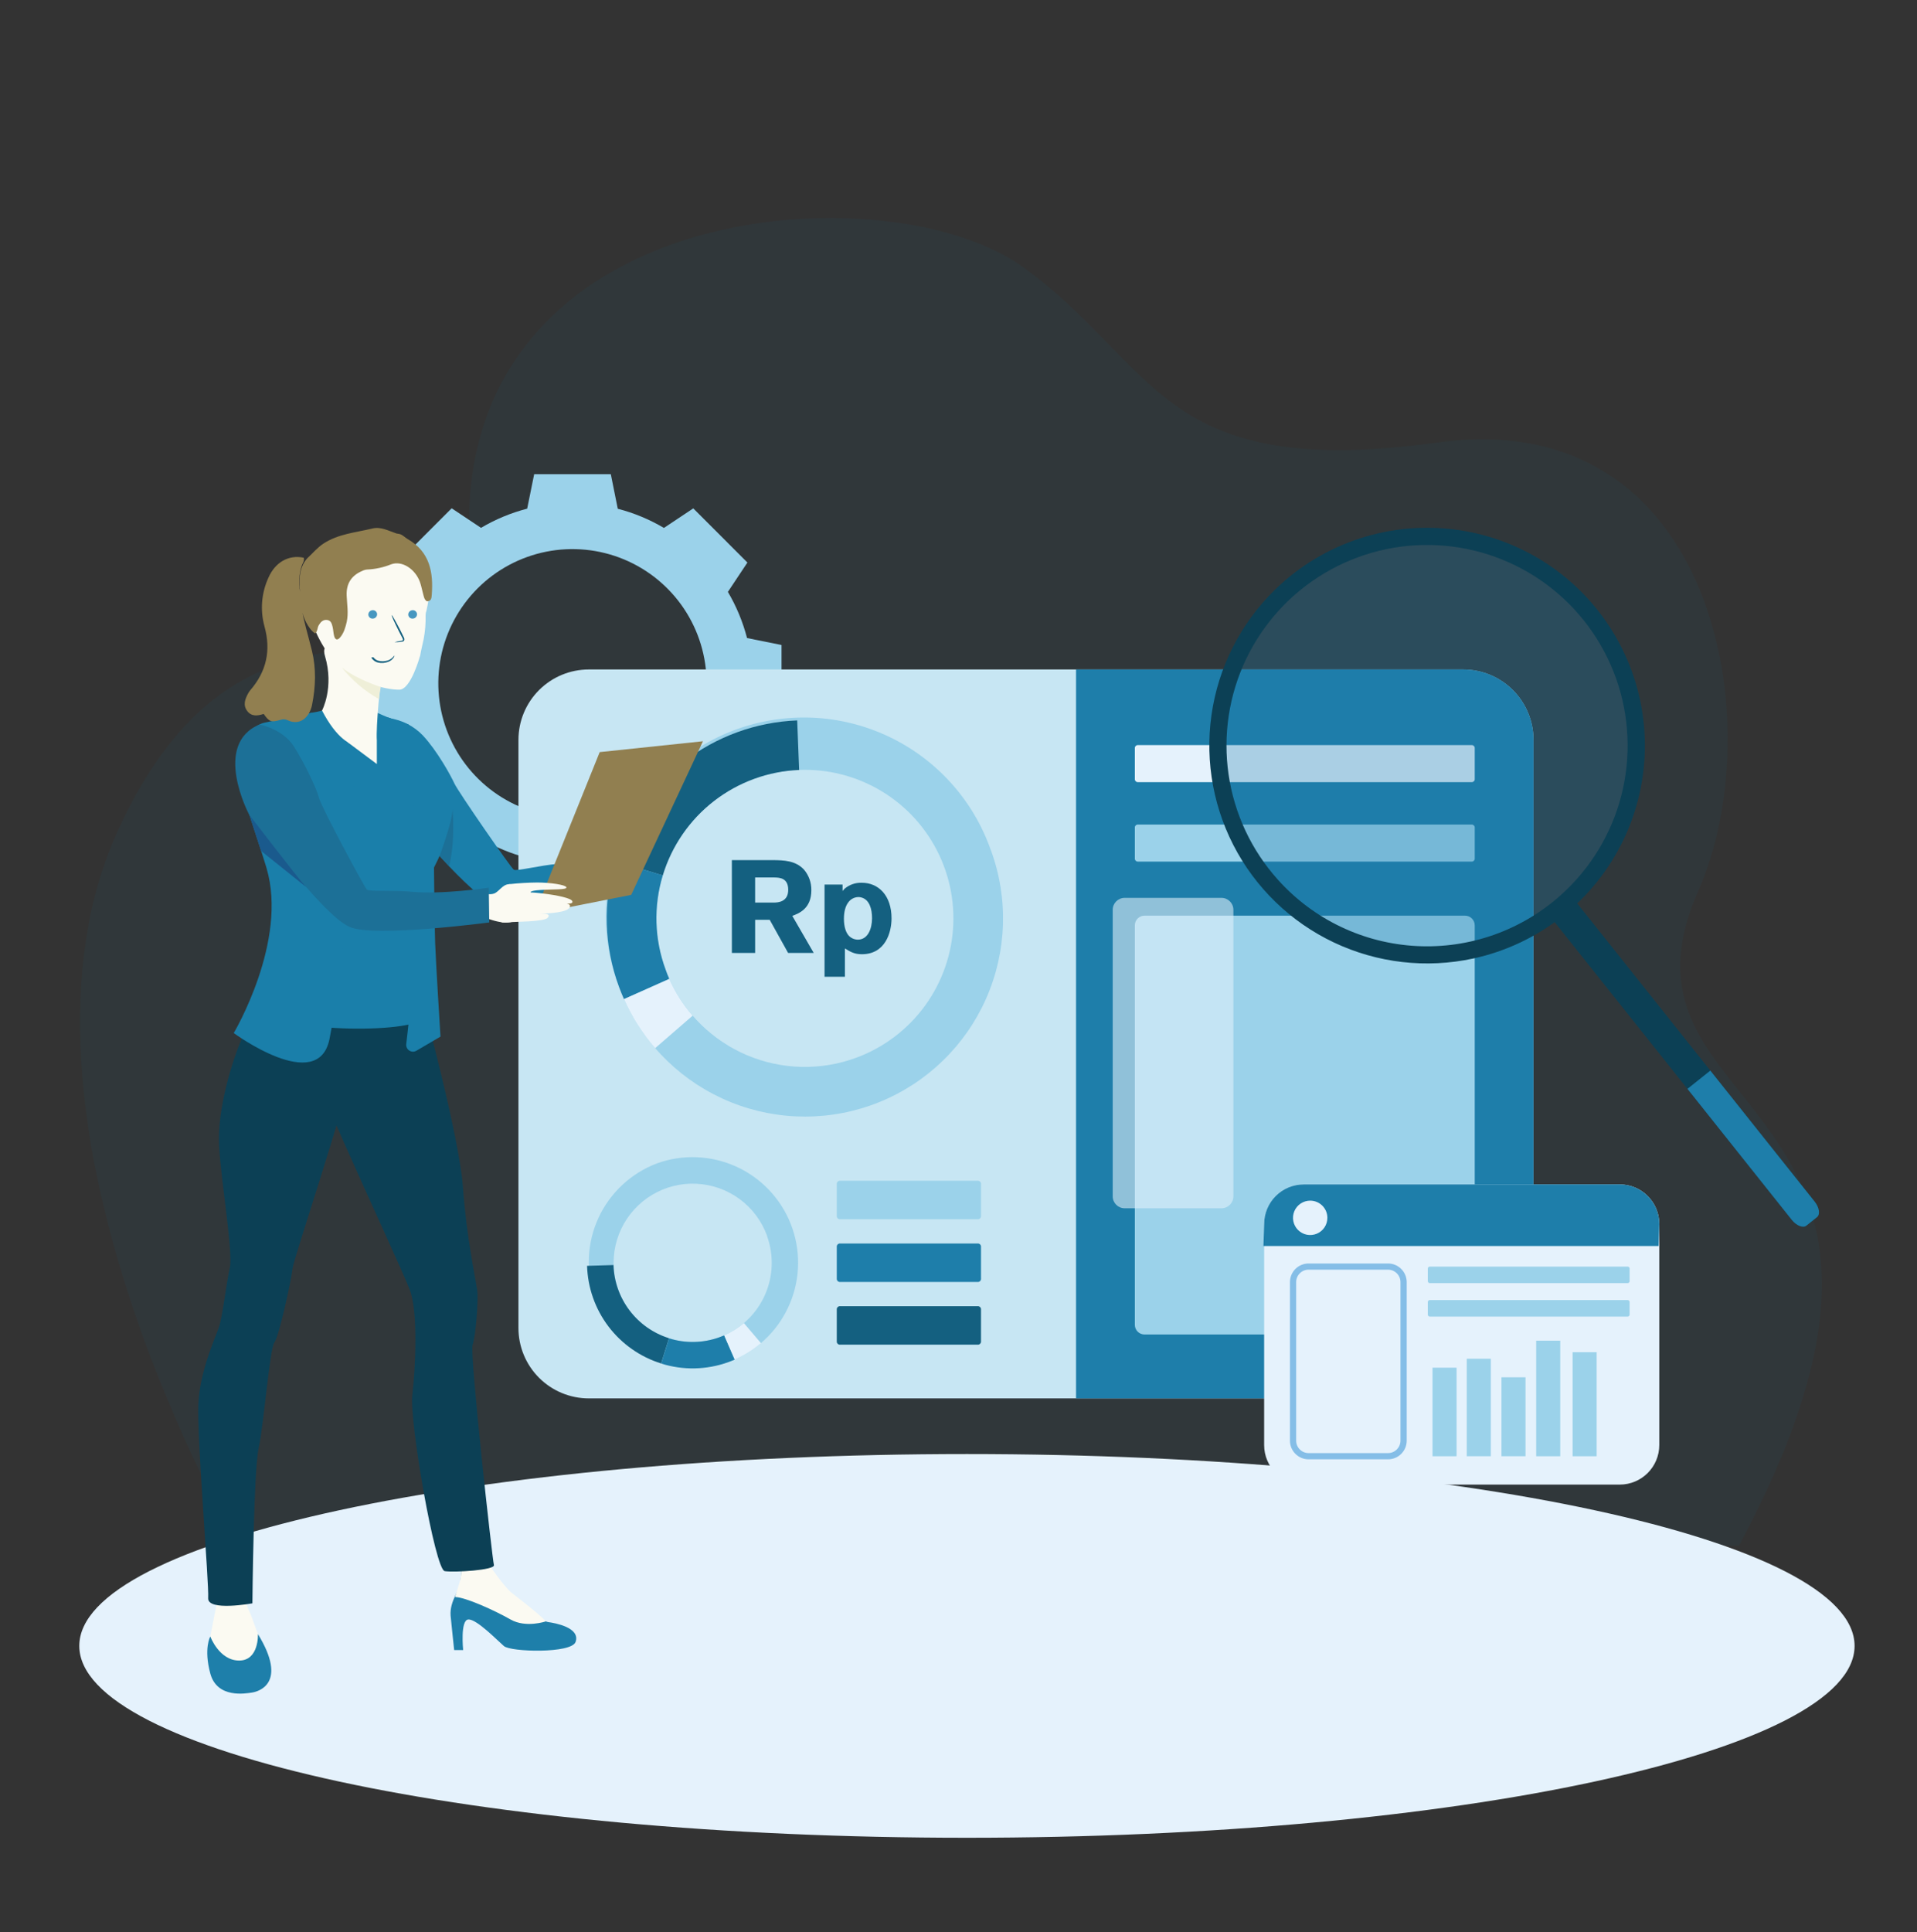 <svg width="130" height="131" viewBox="0 0 130 131" fill="none" xmlns="http://www.w3.org/2000/svg">
<rect x="0" y="0" width="130" height="131" fill="#333333" stroke="none"/>
<path opacity="0.1" d="M117.924 104.797L16.15 104.753C16.15 104.753 -1.05 75.556 8.123 56.025C17.297 36.493 30.694 50.279 31.811 36.163C31.848 35.682 31.818 35.212 31.818 34.751C31.818 34.642 31.818 34.534 31.824 34.425C32.167 26.326 36.46 21.083 42.129 18.074C42.312 17.977 42.49 17.883 42.682 17.79C51.715 13.28 63.932 14.208 69.339 18.085C78.54 24.683 78.487 32.623 97.483 30.002C116.478 27.38 120.101 49.289 115.155 60.444C108.139 76.283 134.616 73.685 117.924 104.797Z" fill="#196181"/>
<path d="M65.572 124.599C98.817 124.599 125.767 118.775 125.767 111.591C125.767 104.407 98.817 98.583 65.572 98.583C32.327 98.583 5.377 104.407 5.377 111.591C5.377 118.775 32.327 124.599 65.572 124.599Z" fill="#E5F2FC"/>
<path d="M50.66 43.259C50.375 42.16 49.938 41.107 49.361 40.13L50.685 38.14L48.85 36.304L47.014 34.468L45.023 35.793C44.046 35.215 42.992 34.778 41.893 34.493L41.422 32.151H36.224L35.75 34.487C34.651 34.772 33.597 35.209 32.62 35.787L30.63 34.462L28.795 36.298L26.963 38.135L28.287 40.125C27.709 41.102 27.272 42.156 26.987 43.254L24.645 43.725V48.918L26.987 49.39C27.272 50.489 27.709 51.542 28.287 52.519L26.963 54.51L28.794 56.352L30.629 58.188L32.619 56.863C33.596 57.44 34.65 57.877 35.748 58.162L36.219 60.503H41.412L41.889 58.166C42.987 57.881 44.041 57.444 45.018 56.867L47.009 58.191L48.848 56.352L50.684 54.516L49.36 52.525C49.937 51.548 50.374 50.494 50.659 49.396L53 48.924V43.73L50.66 43.259ZM38.82 55.424C37.021 55.424 35.262 54.89 33.766 53.891C32.27 52.891 31.104 51.47 30.415 49.808C29.727 48.145 29.547 46.316 29.898 44.551C30.249 42.787 31.115 41.166 32.387 39.893C33.66 38.621 35.281 37.754 37.045 37.403C38.81 37.052 40.639 37.233 42.302 37.921C43.964 38.61 45.385 39.776 46.385 41.272C47.384 42.768 47.918 44.527 47.918 46.326C47.918 48.739 46.959 51.053 45.253 52.759C43.547 54.465 41.233 55.424 38.82 55.424Z" fill="#9BD2EA"/>
<path d="M39.93 45.39H99.221C100.486 45.39 101.7 45.893 102.595 46.788C103.49 47.683 103.993 48.897 103.993 50.163V90.039C103.993 91.304 103.491 92.518 102.596 93.413C101.701 94.308 100.487 94.81 99.222 94.81H39.93C38.664 94.81 37.451 94.308 36.556 93.413C35.661 92.518 35.158 91.304 35.158 90.039V50.161C35.158 48.896 35.661 47.682 36.556 46.787C37.451 45.892 38.664 45.39 39.93 45.39Z" fill="#C7E6F3"/>
<path d="M44.556 78.874C42.801 79.537 41.376 80.862 40.588 82.564C39.8 84.267 39.713 86.211 40.344 87.977C40.975 89.744 42.275 91.192 43.963 92.01C45.652 92.828 47.594 92.95 49.371 92.35C49.523 92.296 49.672 92.237 49.818 92.174C51.521 91.434 52.871 90.061 53.58 88.344C54.29 86.628 54.304 84.703 53.621 82.976C52.937 81.249 51.608 79.856 49.916 79.09C48.224 78.325 46.3 78.247 44.552 78.874H44.556ZM52.019 83.81C52.48 85.091 52.435 86.499 51.895 87.748C51.355 88.998 50.36 89.995 49.111 90.537C49.002 90.585 48.891 90.629 48.777 90.669C47.777 91.026 46.695 91.078 45.666 90.819C44.638 90.56 43.709 90.002 42.997 89.215C42.285 88.429 41.823 87.449 41.668 86.399C41.513 85.35 41.673 84.278 42.127 83.319C42.581 82.361 43.309 81.558 44.219 81.013C45.129 80.468 46.181 80.205 47.24 80.258C48.3 80.31 49.32 80.675 50.172 81.307C51.024 81.939 51.669 82.81 52.027 83.808L52.019 83.81Z" fill="#9BD2EA"/>
<path d="M45.368 90.733L44.834 92.442C43.413 91.999 42.165 91.122 41.264 89.936C40.364 88.749 39.857 87.311 39.812 85.822L41.602 85.769C41.638 86.885 42.019 87.961 42.694 88.85C43.368 89.739 44.303 90.396 45.368 90.73V90.733Z" fill="#146080"/>
<path d="M49.111 90.537L49.826 92.18C49.68 92.243 49.531 92.3 49.38 92.356C47.916 92.882 46.321 92.915 44.838 92.448L45.371 90.739C46.483 91.089 47.679 91.064 48.776 90.669C48.887 90.622 48.998 90.579 49.111 90.537Z" fill="#1E7EAA"/>
<path d="M51.604 91.064C51.068 91.52 50.468 91.894 49.823 92.174L49.111 90.537C49.595 90.327 50.046 90.047 50.447 89.705L51.604 91.064Z" fill="#E5F2FC"/>
<path d="M67.19 57.631C66.6 55.951 65.683 54.405 64.49 53.082C63.297 51.76 61.854 50.688 60.243 49.929C58.632 49.169 56.887 48.738 55.108 48.659C53.329 48.581 51.552 48.857 49.88 49.471C48.209 50.086 46.676 51.026 45.372 52.238C44.068 53.45 43.017 54.91 42.282 56.532C41.546 58.154 41.141 59.905 41.089 61.685C41.037 63.465 41.339 65.238 41.978 66.9C42.082 67.183 42.195 67.462 42.316 67.734C43.734 70.919 46.335 73.428 49.569 74.731C52.803 76.034 56.416 76.028 59.646 74.715C62.876 73.402 65.469 70.885 66.876 67.695C68.284 64.506 68.397 60.894 67.19 57.623V57.631ZM58.061 71.715C55.664 72.6 53.02 72.539 50.667 71.546C48.313 70.552 46.425 68.7 45.387 66.365C45.296 66.162 45.211 65.953 45.133 65.741C44.446 63.872 44.328 61.84 44.794 59.904C45.261 57.968 46.291 56.214 47.755 54.863C49.219 53.512 51.05 52.626 53.018 52.316C54.985 52.006 57 52.287 58.808 53.123C60.616 53.958 62.136 55.311 63.175 57.01C64.214 58.709 64.726 60.678 64.646 62.668C64.566 64.658 63.898 66.58 62.726 68.19C61.553 69.801 59.93 71.027 58.061 71.715Z" fill="#9BD2EA"/>
<path d="M44.944 59.354L41.727 58.381C42.536 55.707 44.159 53.351 46.37 51.642C48.581 49.932 51.269 48.954 54.061 48.843L54.192 52.203C52.099 52.287 50.084 53.021 48.427 54.302C46.769 55.584 45.552 57.349 44.944 59.354Z" fill="#146080"/>
<path d="M45.387 66.37L42.316 67.74C42.196 67.468 42.082 67.189 41.978 66.906C40.966 64.168 40.877 61.174 41.727 58.381L44.944 59.354C44.31 61.447 44.378 63.69 45.139 65.741C45.211 65.957 45.295 66.167 45.387 66.37Z" fill="#1E7EAA"/>
<path d="M44.429 71.065C43.564 70.067 42.852 68.947 42.316 67.74L45.387 66.37C45.788 67.275 46.322 68.115 46.97 68.863L44.429 71.065Z" fill="#E5F2FC"/>
<path d="M103.993 50.161V90.039C103.993 91.304 103.49 92.518 102.595 93.413C101.7 94.308 100.487 94.811 99.221 94.811H72.971V45.39H99.221C100.487 45.39 101.7 45.892 102.595 46.787C103.49 47.682 103.993 48.896 103.993 50.161Z" fill="#1E7EAA"/>
<path d="M99.811 50.517H77.154C77.046 50.517 76.958 50.605 76.958 50.714V52.832C76.958 52.941 77.046 53.028 77.154 53.028H99.811C99.92 53.028 100.008 52.941 100.008 52.832V50.714C100.008 50.605 99.92 50.517 99.811 50.517Z" fill="#E5F2FC"/>
<path d="M99.811 55.904H77.154C77.046 55.904 76.958 55.992 76.958 56.1V58.219C76.958 58.327 77.046 58.415 77.154 58.415H99.811C99.92 58.415 100.008 58.327 100.008 58.219V56.1C100.008 55.992 99.92 55.904 99.811 55.904Z" fill="#9BD2EA"/>
<path d="M99.349 62.081H77.616C77.253 62.081 76.958 62.376 76.958 62.74V89.82C76.958 90.183 77.253 90.478 77.616 90.478H99.349C99.713 90.478 100.008 90.183 100.008 89.82V62.74C100.008 62.376 99.713 62.081 99.349 62.081Z" fill="#9BD2EA"/>
<g opacity="0.58">
<path d="M82.832 60.874H76.267C75.82 60.874 75.457 61.237 75.457 61.684V81.111C75.457 81.558 75.82 81.921 76.267 81.921H82.832C83.279 81.921 83.642 81.558 83.642 81.111V61.684C83.642 61.237 83.279 60.874 82.832 60.874Z" fill="#E1F1FB"/>
</g>
<path d="M66.322 80.055H56.95C56.837 80.055 56.745 80.147 56.745 80.26V82.459C56.745 82.572 56.837 82.664 56.95 82.664H66.322C66.435 82.664 66.526 82.572 66.526 82.459V80.26C66.526 80.147 66.435 80.055 66.322 80.055Z" fill="#9BD2EA"/>
<path d="M66.322 84.308H56.95C56.837 84.308 56.745 84.4 56.745 84.513V86.712C56.745 86.825 56.837 86.916 56.95 86.916H66.322C66.435 86.916 66.526 86.825 66.526 86.712V84.513C66.526 84.4 66.435 84.308 66.322 84.308Z" fill="#1E7EAA"/>
<path d="M66.322 88.559H56.95C56.837 88.559 56.745 88.651 56.745 88.764V90.963C56.745 91.076 56.837 91.168 56.95 91.168H66.322C66.435 91.168 66.526 91.076 66.526 90.963V88.764C66.526 88.651 66.435 88.559 66.322 88.559Z" fill="#146080"/>
<path d="M109.839 80.303H88.411C86.928 80.303 85.727 81.505 85.727 82.987V97.971C85.727 99.454 86.928 100.655 88.411 100.655H109.839C111.322 100.655 112.523 99.454 112.523 97.971V82.987C112.523 81.505 111.322 80.303 109.839 80.303Z" fill="#E5F2FC"/>
<path d="M112.523 82.987L112.477 84.478H85.68L85.727 82.987C85.727 82.635 85.796 82.286 85.931 81.96C86.066 81.634 86.263 81.338 86.513 81.089C86.762 80.84 87.058 80.642 87.383 80.507C87.709 80.372 88.058 80.303 88.411 80.303H109.837C110.19 80.303 110.539 80.372 110.865 80.507C111.191 80.641 111.487 80.839 111.736 81.088C111.986 81.338 112.184 81.634 112.319 81.96C112.454 82.285 112.523 82.635 112.523 82.987Z" fill="#1E7EAA"/>
<path d="M94.129 98.94H88.74C88.406 98.94 88.084 98.807 87.847 98.57C87.61 98.334 87.477 98.012 87.477 97.677V86.926C87.477 86.591 87.611 86.27 87.847 86.033C88.084 85.797 88.406 85.663 88.74 85.663H94.129C94.465 85.663 94.786 85.796 95.023 86.033C95.26 86.27 95.394 86.591 95.394 86.926V97.675C95.395 97.841 95.362 98.006 95.299 98.159C95.235 98.313 95.142 98.452 95.024 98.57C94.907 98.687 94.767 98.781 94.614 98.844C94.46 98.908 94.296 98.94 94.129 98.94ZM88.74 86.083C88.517 86.083 88.303 86.172 88.145 86.33C87.987 86.488 87.898 86.702 87.898 86.926V97.675C87.898 97.898 87.987 98.113 88.145 98.271C88.303 98.429 88.517 98.518 88.74 98.518H94.129C94.353 98.518 94.567 98.429 94.725 98.271C94.883 98.113 94.972 97.898 94.972 97.675V86.926C94.972 86.702 94.883 86.488 94.725 86.33C94.567 86.172 94.353 86.083 94.129 86.083H88.74Z" fill="#85BEE7"/>
<path d="M110.379 85.875H96.959C96.885 85.875 96.826 85.934 96.826 86.007V86.861C96.826 86.934 96.885 86.993 96.959 86.993H110.379C110.452 86.993 110.511 86.934 110.511 86.861V86.007C110.511 85.934 110.452 85.875 110.379 85.875Z" fill="#9BD2EA"/>
<path d="M110.379 88.145H96.959C96.885 88.145 96.826 88.204 96.826 88.278V89.131C96.826 89.204 96.885 89.263 96.959 89.263H110.379C110.452 89.263 110.511 89.204 110.511 89.131V88.278C110.511 88.204 110.452 88.145 110.379 88.145Z" fill="#9BD2EA"/>
<path d="M90.015 82.567C90.015 82.798 89.947 83.023 89.819 83.215C89.691 83.407 89.509 83.556 89.296 83.645C89.084 83.733 88.849 83.756 88.623 83.712C88.397 83.667 88.189 83.556 88.026 83.393C87.863 83.23 87.752 83.022 87.707 82.796C87.662 82.57 87.685 82.336 87.773 82.123C87.861 81.91 88.011 81.728 88.202 81.6C88.394 81.472 88.619 81.403 88.85 81.403C89.159 81.403 89.455 81.526 89.673 81.744C89.892 81.962 90.015 82.258 90.015 82.567Z" fill="#E5F2FC"/>
<path d="M98.777 92.728H97.144V98.732H98.777V92.728Z" fill="#9BD2EA"/>
<path d="M101.099 92.121H99.467V98.731H101.099V92.121Z" fill="#9BD2EA"/>
<path d="M103.454 93.379H101.821V98.731H103.454V93.379Z" fill="#9BD2EA"/>
<path d="M105.807 90.899H104.175V98.732H105.807V90.899Z" fill="#9BD2EA"/>
<path d="M108.277 91.679H106.645V98.732H108.277V91.679Z" fill="#9BD2EA"/>
<path d="M43.413 59.666C43.413 59.666 35.888 62.095 34.145 61.666C33.226 61.44 31.79 60.138 30.455 58.734C30.235 58.5 30.017 58.264 29.804 58.032C28.333 56.413 27.131 54.87 27.131 54.87C27.131 54.87 23.486 50.598 26.408 48.695C27.273 48.82 28.07 49.23 28.674 49.861C29.65 50.906 30.564 52.572 30.82 53.13C31.076 53.687 34.655 58.851 34.842 58.966C35.028 59.082 36.59 58.671 37.851 58.567C39.897 58.396 42.957 57.353 42.957 57.353L43.413 59.666Z" fill="#1A7FAA"/>
<path d="M33.067 106.03C33.067 106.03 34.03 107.744 34.594 108.091C35.303 108.523 36.679 109.911 37.159 109.974C37.64 110.038 39.367 110.345 39.034 111.32C38.76 112.119 34.64 112.005 34.175 111.604C33.711 111.203 32.322 109.766 31.761 109.799C31.2 109.831 31.408 111.871 31.408 111.871H30.799C30.799 111.871 30.587 109.885 30.558 109.544C30.483 108.534 31.202 107.79 31.234 107.213C31.265 106.637 31.3 106.207 31.3 106.207L33.067 106.03Z" fill="#1E7FAA"/>
<path d="M37.021 109.927C37.021 109.927 35.663 110.397 34.614 109.796C33.564 109.196 31.562 108.283 30.854 108.277C30.854 108.277 31.24 107.094 31.248 106.962C31.257 106.829 31.299 106.207 31.299 106.207L33.053 105.925C33.053 105.925 34.189 107.595 34.691 107.988C35.193 108.382 36.481 109.362 37.021 109.927Z" fill="#FBFAF2"/>
<path d="M16.51 107.642C16.51 107.642 16.68 108.827 16.864 109.15C17.048 109.472 17.557 111.122 17.788 111.43C18.02 111.738 18.527 114.048 17.788 114.319C17.049 114.589 15.309 115.058 14.724 114.133C14.237 113.376 14.035 112.47 14.155 111.578C14.247 110.87 14.949 107.619 14.939 107.297C14.93 106.976 16.51 107.642 16.51 107.642Z" fill="#FBFAF2"/>
<path d="M17.492 110.791C17.492 110.791 17.572 112.584 16.218 112.584C14.863 112.584 14.261 110.952 14.261 110.952C14.261 110.952 13.8 111.753 14.261 113.462C14.723 115.17 16.648 114.817 17.079 114.756C17.51 114.694 19.554 114.154 17.492 110.791Z" fill="#1E7FAA"/>
<path d="M18.745 66.763C18.745 66.763 16.994 68.991 16.37 70.471C15.746 71.952 14.722 75.185 14.859 77.694C14.997 80.202 15.822 84.905 15.582 85.969C15.341 87.033 15.1 89.232 14.844 89.987C14.587 90.742 13.556 92.941 13.452 95.207C13.349 97.474 14.185 107.417 14.117 108.343C14.048 109.27 17.117 108.704 17.117 108.704C17.117 108.704 17.196 99.742 17.539 98.196C17.882 96.651 18.296 91.394 18.608 91.019C18.919 90.643 19.784 86.657 19.839 86.007C19.893 85.378 23.571 74.486 23.773 72.632C23.975 70.778 28.58 66.765 28.58 66.765C28.58 66.765 24.074 65.037 18.745 66.763Z" fill="#0C4055"/>
<path d="M30.157 106.521C29.503 106.419 27.755 96.374 27.961 94.588C28.167 92.801 28.374 88.995 27.789 87.447C27.406 86.431 25.013 81.264 23.403 77.635C23.175 77.123 22.963 76.641 22.776 76.207C22.264 75.026 21.927 74.189 21.917 74.017C21.882 73.33 19.643 61.499 28.489 66.763C28.489 66.763 28.58 67.698 28.682 68.041C28.784 68.384 31.156 77.142 31.395 80.508C31.635 83.873 32.255 86.727 32.358 87.447C32.462 88.167 32.256 90.571 32.05 91.188C31.844 91.806 33.39 105.763 33.495 106.107C33.599 106.451 30.808 106.625 30.157 106.521Z" fill="#0C4055"/>
<path d="M25.021 48.069C25.021 48.069 26.694 48.86 27.275 48.976C27.857 49.091 30.112 52.021 30.508 53.09C30.904 54.159 30.508 55.763 29.696 57.647C28.883 59.531 29.65 60.158 29.278 62.041C28.906 63.923 28.581 67.907 28.649 68.956C28.716 70.004 19.245 70.203 17.083 68.296C17.083 68.296 19.25 65.046 19.534 64.577C19.818 64.107 19.58 61.577 19.323 60.927C19.067 60.277 17.256 54.899 17.256 54.899C17.256 54.899 15.971 50.49 17.229 49.512C18.322 48.664 21.3 48.361 21.834 48.175C22.369 47.99 23.928 47.908 25.021 48.069Z" fill="#1A7FAA"/>
<path d="M25.819 46.137C25.819 46.137 25.485 49.209 25.555 50.208C25.555 50.208 23.817 51.952 21.838 48.175C21.838 48.175 22.67 46.618 22.043 44.497C21.415 42.376 25.819 46.137 25.819 46.137Z" fill="#FBFAF2"/>
<path d="M25.555 50.208L25.556 51.801L23.553 50.306L25.555 50.208Z" fill="#FBFAF2"/>
<path d="M22.34 70.465C21.552 74.238 15.851 70.04 15.851 70.04C15.851 70.04 19.547 63.828 18.076 58.863C18.064 58.823 18.052 58.783 18.041 58.742C17.947 58.429 17.854 58.13 17.76 57.847C17.743 57.795 17.726 57.743 17.709 57.694C17.389 56.718 17.127 55.91 16.913 55.246C16.256 53.199 16.071 52.529 16.071 52.529C16.071 52.529 16.351 49.349 17.922 49C19.493 48.651 21.172 48.32 21.172 48.32C21.172 48.32 23.896 51.81 24.009 53.375C24.122 54.94 23.128 66.691 22.34 70.465Z" fill="#1A7FAA"/>
<path d="M30.741 53.812C30.741 53.812 30.917 55.979 29.431 58.817C29.431 58.817 29.463 62.622 29.51 63.946C29.557 65.27 29.871 70.281 29.871 70.281L28.239 71.238C28.165 71.282 28.08 71.304 27.994 71.302C27.908 71.299 27.825 71.273 27.753 71.226C27.681 71.179 27.624 71.113 27.588 71.035C27.552 70.957 27.538 70.871 27.549 70.785C28.01 66.972 29.51 52.507 26.26 48.619L27.704 49.12C27.704 49.12 30.741 52.299 30.741 53.812Z" fill="#1A7FAA"/>
<path d="M28.487 44.488C28.548 44.104 28.645 43.732 28.727 43.348C28.831 42.805 28.876 42.253 28.862 41.7C28.862 41.599 28.881 41.499 28.919 41.405C29.038 40.888 29.117 40.361 29.154 39.831C28.579 36.597 25.828 36.109 24.602 36.227C19.656 36.703 20.287 40.922 21.807 43.614C23.328 46.307 26.308 46.78 27.088 46.761C27.868 46.741 28.478 44.489 28.478 44.489L28.487 44.488Z" fill="#FBFAF2"/>
<path d="M36.243 61.971L42.805 60.67L47.671 50.256L40.668 50.992L36.243 61.971Z" fill="#917F50"/>
<path d="M25.821 46.581C25.777 46.822 25.732 47.099 25.695 47.395C24.726 46.852 23.873 46.126 23.182 45.257C24.136 46.041 25.821 46.581 25.821 46.581Z" fill="#EFEFD8"/>
<path d="M33.024 60.608C33.194 60.645 33.371 60.633 33.534 60.572C33.916 60.394 34.163 59.808 34.738 59.976C35.312 60.145 35.193 62.023 34.978 62.334C34.764 62.646 33.917 62.65 32.777 62.16C31.637 61.67 33.024 60.608 33.024 60.608Z" fill="#FBFAF2"/>
<path d="M34.533 59.946C35.164 59.877 35.798 59.839 36.434 59.834C37.318 59.834 38.34 59.986 38.407 60.153C38.482 60.34 37.519 60.282 36.642 60.342C35.834 60.396 35.998 60.516 35.998 60.516C35.998 60.516 35.953 60.479 36.84 60.582C37.795 60.694 38.758 60.9 38.813 61.106C38.84 61.208 38.795 61.262 38.439 61.276C38.644 61.309 38.661 61.368 38.652 61.451C38.602 61.88 37.166 61.932 36.596 61.946C37.034 61.934 37.355 61.97 37.146 62.221C36.905 62.508 34.875 62.485 34.145 62.544C33.35 62.611 34.533 59.946 34.533 59.946Z" fill="#FBFAF2"/>
<path d="M17.597 49.12C17.597 49.12 19.162 49.407 19.929 50.61C20.696 51.814 21.494 53.526 21.641 54.119C21.787 54.712 24.717 60.168 24.879 60.314C25.04 60.461 26.654 60.339 27.906 60.461C29.952 60.661 33.146 60.186 33.146 60.186L33.178 62.541C33.178 62.541 25.337 63.579 23.706 62.845C21.71 61.948 16.882 55.205 16.882 55.205C16.882 55.205 14.377 50.467 17.597 49.12Z" fill="#1C7097"/>
<path d="M20.765 60.144L17.709 57.696C17.389 56.72 17.126 55.913 16.913 55.248C16.913 55.248 20.011 59.307 20.765 60.144Z" fill="#1A5A8D"/>
<path d="M30.461 58.734C30.241 58.501 30.023 58.264 29.81 58.032C29.81 58.032 30.638 55.829 30.692 54.903C30.694 54.898 30.886 56.98 30.461 58.734Z" fill="#1C7097"/>
<path d="M26.9 36.174C26.366 35.998 25.836 35.693 25.269 35.828C24.14 36.104 22.951 36.189 21.934 36.855C21.509 37.135 21.198 37.519 20.834 37.855C20.376 38.367 20.223 39.11 20.353 40.127C20.238 39.539 20.275 38.93 20.461 38.36C20.52 38.182 20.66 38.021 20.596 37.812C19.574 37.601 18.67 38.109 18.206 39.161C17.729 40.197 17.633 41.369 17.936 42.47C18.387 44.102 18.072 45.526 16.973 46.797C16.921 46.858 16.875 46.925 16.837 46.995C16.616 47.393 16.46 47.813 16.773 48.216C17.067 48.595 17.478 48.535 17.881 48.403C18.268 48.949 18.381 48.994 19.054 48.796C19.129 48.772 19.209 48.763 19.288 48.769C19.366 48.776 19.443 48.797 19.514 48.834C20.076 49.095 20.597 48.926 20.924 48.401C21.043 48.208 21.125 47.994 21.165 47.771C21.406 46.555 21.449 45.342 21.154 44.125C20.9 43.076 20.573 42.045 20.483 41.345C20.506 41.771 20.909 42.655 21.364 42.944C21.552 42.805 21.509 42.561 21.619 42.384C21.739 42.182 21.892 42.012 22.151 42.029C22.435 42.047 22.499 42.27 22.555 42.501C22.606 42.706 22.604 42.919 22.659 43.121C22.732 43.387 22.883 43.431 23.065 43.217C23.321 42.913 23.426 42.542 23.514 42.159C23.642 41.557 23.532 40.97 23.508 40.376C23.475 39.57 23.831 39.017 24.567 38.708C24.668 38.656 24.779 38.624 24.892 38.614C25.454 38.59 26.008 38.47 26.53 38.259C27.266 37.989 28.163 38.582 28.479 39.463C28.572 39.721 28.616 39.994 28.691 40.257C28.742 40.441 28.764 40.642 28.941 40.766C29.252 40.78 29.264 40.534 29.279 40.338C29.4 38.797 29.143 37.41 27.657 36.556C27.476 36.452 27.334 36.287 27.133 36.216C27.057 36.195 26.979 36.181 26.9 36.174Z" fill="#917F50"/>
<path d="M26.752 43.538C26.892 43.495 27.035 43.466 27.181 43.452C27.248 43.442 27.312 43.428 27.321 43.388C27.331 43.348 27.306 43.288 27.271 43.224L27.054 42.805C26.755 42.209 26.534 41.722 26.564 41.708C26.594 41.693 26.86 42.171 27.166 42.767C27.238 42.914 27.308 43.054 27.373 43.188C27.395 43.22 27.411 43.255 27.418 43.293C27.426 43.331 27.425 43.37 27.416 43.407C27.406 43.429 27.391 43.448 27.372 43.463C27.353 43.479 27.331 43.49 27.308 43.496C27.269 43.507 27.229 43.514 27.188 43.516C27.044 43.539 26.898 43.546 26.752 43.538Z" fill="#146080"/>
<path d="M25.573 41.627C25.578 41.705 25.551 41.781 25.5 41.84C25.448 41.899 25.376 41.935 25.298 41.941C25.26 41.946 25.222 41.943 25.185 41.932C25.148 41.922 25.114 41.904 25.084 41.88C25.055 41.856 25.03 41.827 25.012 41.793C24.994 41.76 24.983 41.723 24.979 41.685C24.975 41.607 25.001 41.531 25.053 41.472C25.104 41.414 25.176 41.378 25.253 41.372C25.291 41.367 25.33 41.37 25.366 41.38C25.403 41.39 25.438 41.408 25.467 41.432C25.497 41.455 25.522 41.485 25.54 41.519C25.558 41.552 25.57 41.589 25.573 41.627Z" fill="#4797C0"/>
<path d="M28.28 41.627C28.284 41.705 28.258 41.781 28.206 41.84C28.155 41.899 28.083 41.935 28.005 41.941C27.967 41.946 27.929 41.943 27.892 41.932C27.855 41.922 27.821 41.904 27.791 41.88C27.762 41.856 27.737 41.827 27.718 41.793C27.7 41.76 27.689 41.723 27.685 41.685C27.681 41.607 27.708 41.531 27.759 41.472C27.811 41.414 27.883 41.378 27.961 41.372C27.998 41.367 28.037 41.37 28.073 41.38C28.11 41.391 28.144 41.408 28.174 41.432C28.204 41.456 28.228 41.485 28.246 41.519C28.265 41.552 28.276 41.589 28.28 41.627Z" fill="#4797C0"/>
<path d="M26.635 44.565C26.54 44.668 26.42 44.743 26.286 44.783C26.091 44.844 25.884 44.852 25.684 44.807C25.535 44.771 25.404 44.681 25.317 44.554L25.179 44.583C25.212 44.638 25.253 44.688 25.299 44.733C25.399 44.83 25.524 44.897 25.66 44.925C25.883 44.971 26.115 44.952 26.327 44.87C26.473 44.818 26.599 44.722 26.688 44.596C26.747 44.505 26.752 44.444 26.747 44.442C26.742 44.441 26.7 44.491 26.635 44.565Z" fill="#146080"/>
<path d="M49.631 58.316H52.463C53.123 58.326 53.943 58.334 54.522 58.959C54.852 59.349 55.03 59.846 55.021 60.358C55.021 61.623 54.157 61.935 53.728 62.095L55.181 64.607H53.444L52.197 62.362H51.209V64.607H49.632L49.631 58.316ZM51.208 59.493V61.194H52.509C52.732 61.186 53.453 61.168 53.453 60.33C53.453 59.528 52.874 59.502 52.544 59.493H51.208Z" fill="#146080"/>
<path d="M57.137 60.411C57.181 60.358 57.226 60.304 57.27 60.259C57.595 59.982 58.011 59.836 58.438 59.85C59.578 59.85 60.459 60.714 60.459 62.264C60.459 63.217 60.04 64.696 58.446 64.696C57.93 64.696 57.661 64.526 57.297 64.303V66.222H55.916V59.974H57.137V60.411ZM58.22 60.82C58.081 60.821 57.944 60.855 57.822 60.92C57.699 60.985 57.594 61.08 57.516 61.194C57.319 61.453 57.23 61.854 57.23 62.291C57.23 62.878 57.382 63.244 57.56 63.439C57.639 63.523 57.735 63.59 57.84 63.636C57.946 63.682 58.059 63.706 58.174 63.708C58.843 63.708 59.137 62.986 59.137 62.255C59.137 61.64 58.967 60.99 58.407 60.846C58.347 60.83 58.285 60.821 58.224 60.82H58.22Z" fill="#146080"/>
<path opacity="0.3" d="M97.033 64.598C104.773 64.598 111.047 58.324 111.047 50.585C111.047 42.846 104.773 36.571 97.033 36.571C89.294 36.571 83.019 42.846 83.019 50.585C83.019 58.324 89.294 64.598 97.033 64.598Z" fill="#1E7EAA"/>
<path d="M106.938 61.223L123.06 81.47C123.376 81.866 123.448 82.34 123.219 82.522L122.497 83.099C122.269 83.281 121.824 83.099 121.509 82.708L105.381 62.462C105.066 62.065 104.994 61.592 105.223 61.41L105.945 60.832C106.176 60.65 106.621 60.826 106.938 61.223Z" fill="#0C4055"/>
<path d="M115.985 72.585L123.061 81.469C123.376 81.865 123.448 82.34 123.219 82.522L122.497 83.099C122.27 83.281 121.824 83.099 121.509 82.708L114.434 73.824L115.985 72.585Z" fill="#1E7EAA"/>
<path d="M99.908 64.986C102.106 64.509 104.166 63.537 105.931 62.142C107.696 60.748 109.119 58.97 110.092 56.942C111.065 54.914 111.562 52.691 111.546 50.441C111.529 48.192 110.998 45.977 109.995 43.964C108.992 41.951 107.542 40.194 105.756 38.826C103.97 37.459 101.896 36.517 99.691 36.073C97.486 35.629 95.209 35.695 93.033 36.265C90.857 36.835 88.84 37.895 87.136 39.363C87.056 39.431 86.975 39.502 86.896 39.575C84.476 41.754 82.844 44.672 82.254 47.874C81.664 51.076 82.149 54.384 83.633 57.282C85.117 60.181 87.518 62.508 90.461 63.901C93.404 65.294 96.725 65.675 99.908 64.986ZM86.667 59.651C84.867 57.652 83.7 55.164 83.314 52.502C82.928 49.839 83.341 47.122 84.499 44.694C85.657 42.266 87.509 40.236 89.821 38.861C92.133 37.485 94.801 36.826 97.487 36.967C100.174 37.108 102.758 38.042 104.913 39.651C107.069 41.261 108.699 43.473 109.597 46.009C110.495 48.545 110.621 51.29 109.959 53.897C109.297 56.505 107.877 58.857 105.878 60.657C104.552 61.855 103.002 62.779 101.318 63.377C99.634 63.975 97.848 64.234 96.064 64.141C94.279 64.047 92.53 63.603 90.918 62.832C89.305 62.062 87.861 60.981 86.667 59.651Z" fill="#0C4055"/>
</svg>

